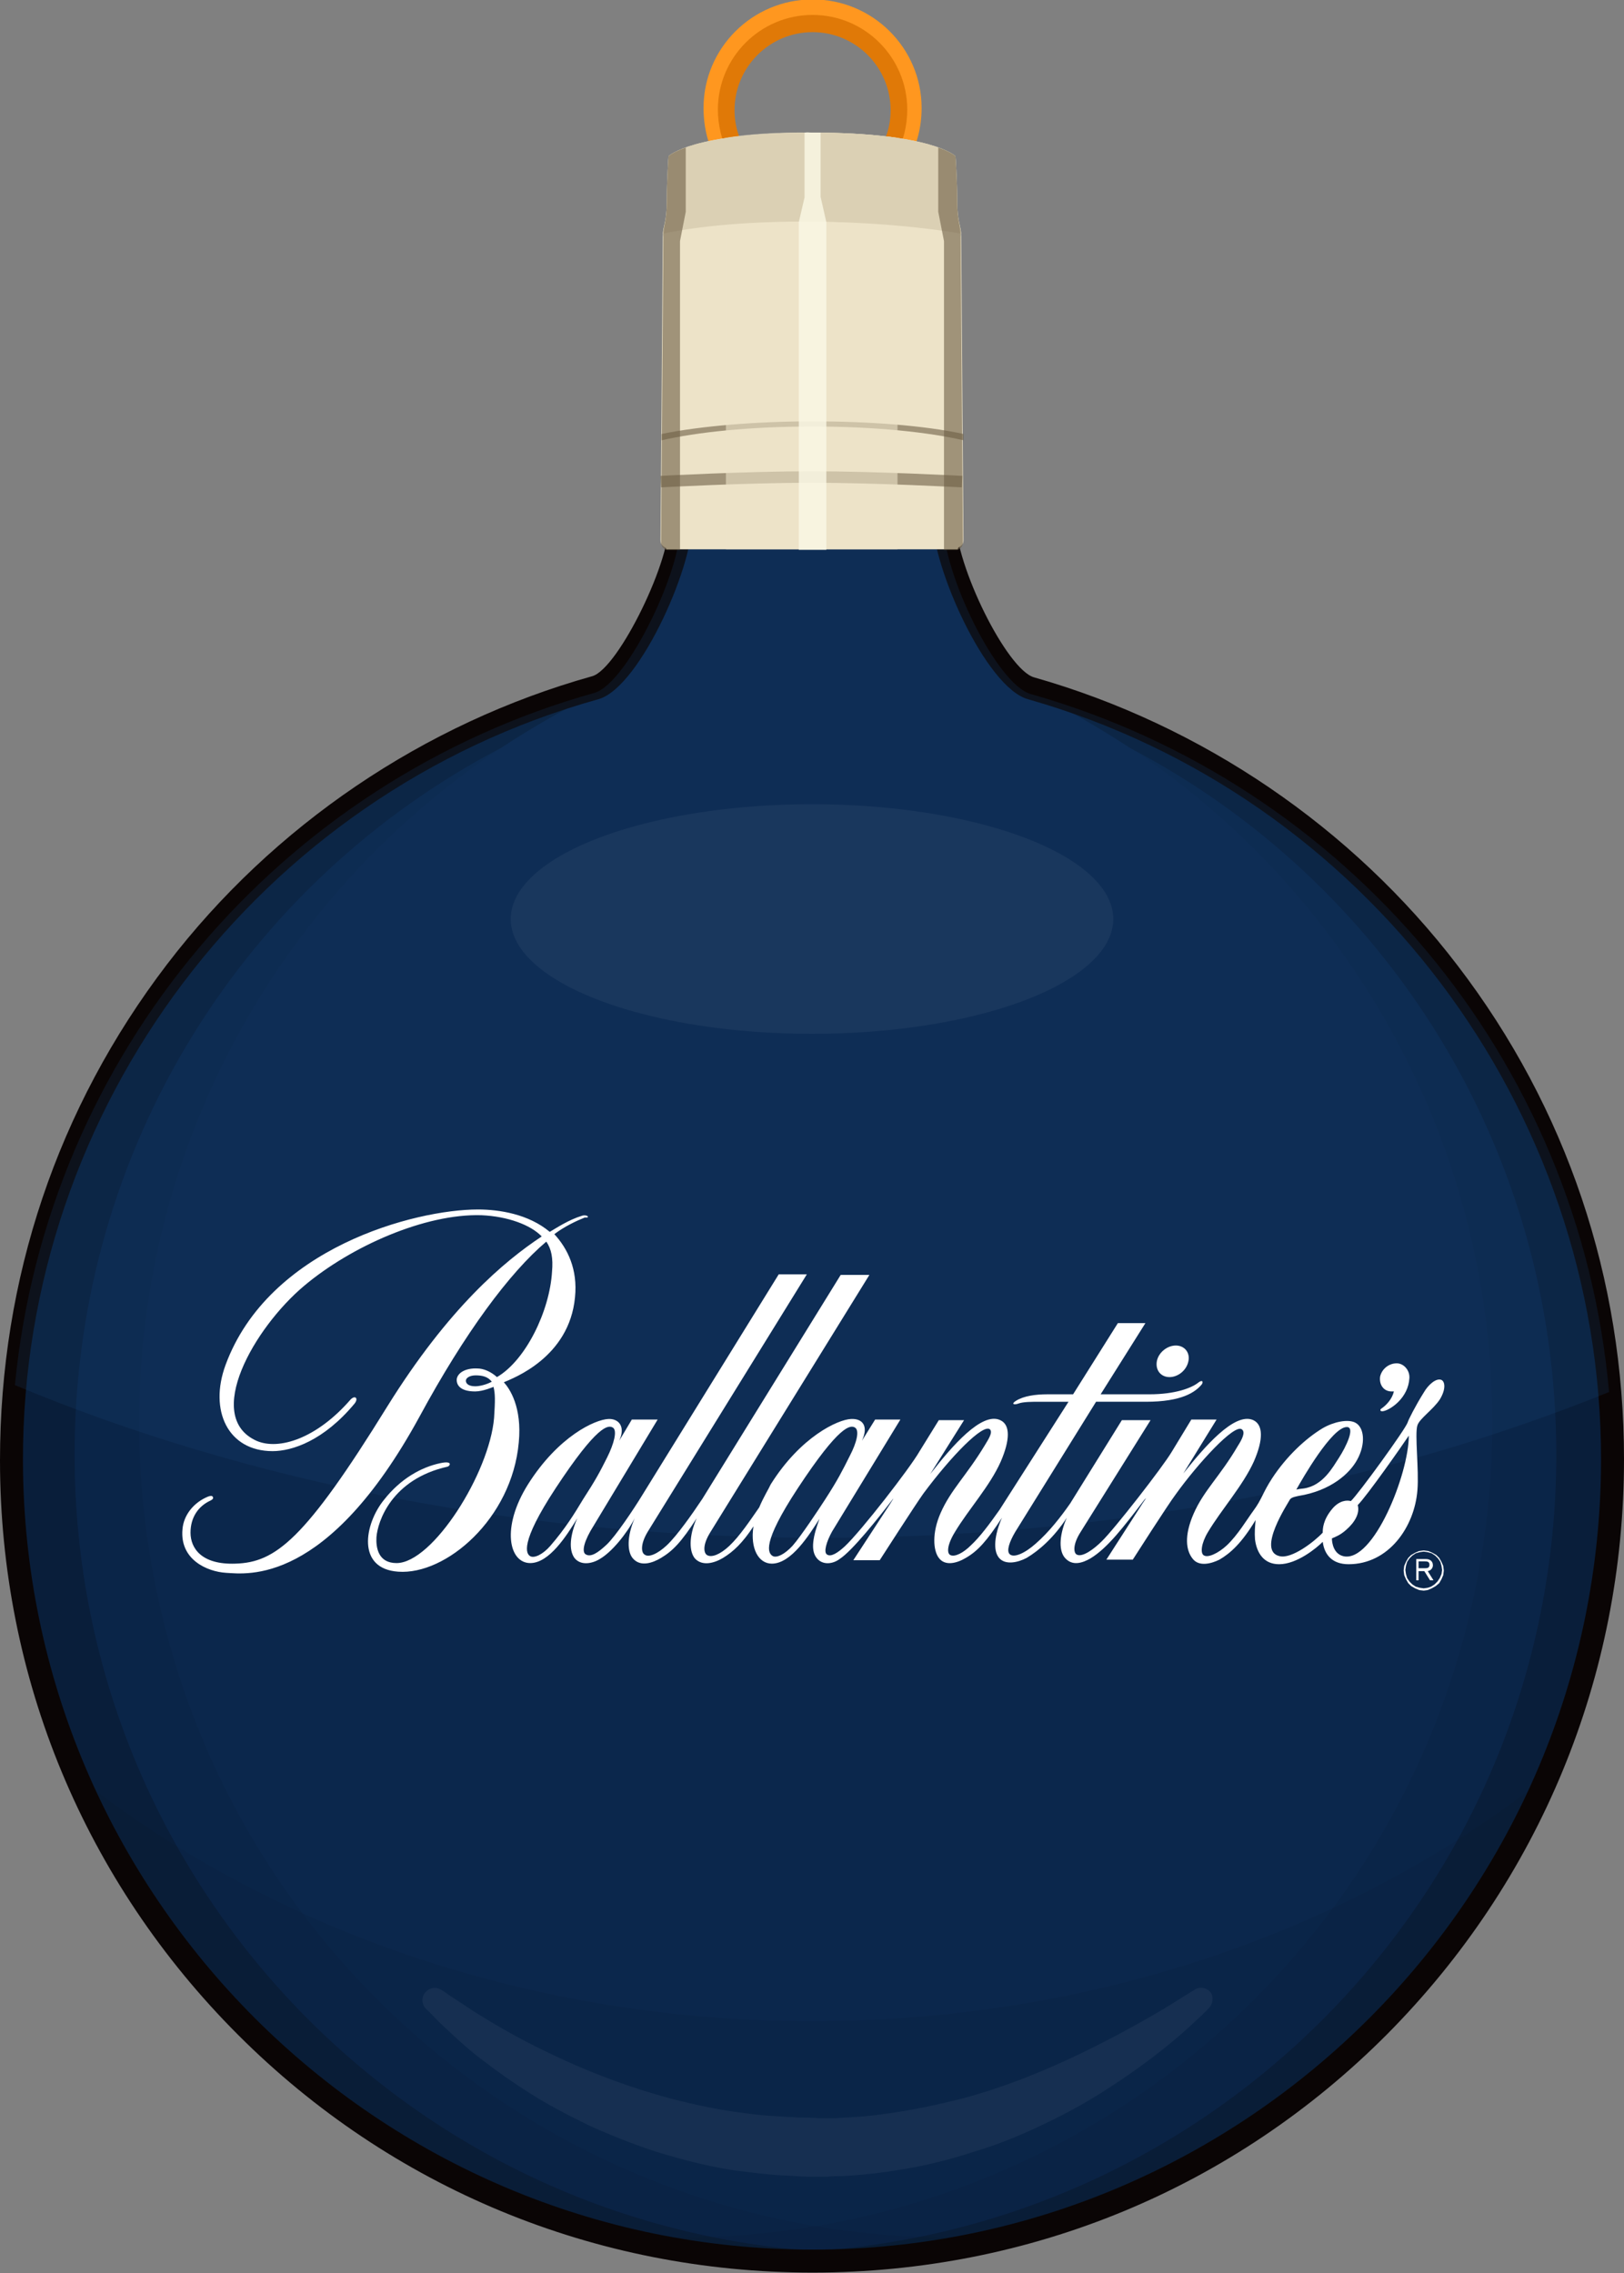 <?xml version="1.0" encoding="utf-8"?>
<!-- Generator: Adobe Illustrator 19.1.1, SVG Export Plug-In . SVG Version: 6.00 Build 0)  -->
<svg version="1.1" xmlns="http://www.w3.org/2000/svg" xmlns:xlink="http://www.w3.org/1999/xlink" x="0px" y="0px"
	 viewBox="0 0 283 396" enable-background="new 0 0 283 396" xml:space="preserve">
<rect x="0" y="0" width="283" height="396" fill="#808080" stroke="none"/>
<g id="bombki">
	<g id="wyborowa01">
	</g>
	<g id="jacobs_x5F_creek">
	</g>
	<path fill="#0B274C" d="M180,119.7c-5.9-1.7-9.9-7-9.9-13.1c0,0-5-8.3-5-10.1v-6.7h-45.8v6.8c0,1.8-5,9.9-5,9.9
		c0,6.1-4.1,11.5-9.9,13.1C45.7,136,3,189.8,3,253.6c0.1,76.8,62.1,138.9,139,138.9c76.8,0,138.8-62.3,138.8-139.1
		C280.9,189.9,238.7,136.3,180,119.7z"/>
	<path opacity="0.2" d="M13,253.4c0-53.5,29.9-99.9,74.3-123.1c5.5-3.6,11.2-6.9,17.2-9.8c2.1-1,3.9-2.5,5.2-4.3
		c-1.6,1.6-3.6,2.8-5.9,3.5C45.2,136.3,3,189.9,3,253.4c0,76.8,62,139.1,138.8,139.1c1.7,0,3.3,0,5-0.1
		C72.4,389.7,13,328.5,13,253.4z"/>
	<g opacity="5.000000e-002">
		<path d="M103.9,119.7c2.3-0.7,4.3-1.9,5.9-3.5c-1.3,1.8-3.1,3.3-5.2,4.3c-56,26.7-89.2,87.7-78.3,151.4
			c12,70.4,73.9,119.8,143.2,117.8c-8.9,1.8-18.2,2.7-27.6,2.7C65.1,392.4,3,330.2,3,253.4C3,189.9,45.2,136.3,103.9,119.7z"/>
	</g>
	<path opacity="0.2" d="M271.2,253.4c0-53.5-29.9-99.9-74.3-123.1c-5.5-3.6-11.2-6.9-17.2-9.8c-2.1-1-3.9-2.5-5.2-4.3
		c1.6,1.6,3.6,2.8,5.9,3.5c58.6,16.6,100.8,70.2,100.8,133.7c0,76.8-62,139.1-138.8,139.1c-1.7,0-3.3,0-5-0.1
		C211.9,389.7,271.2,328.5,271.2,253.4z"/>
	<g opacity="5.000000e-002">
		<path d="M180.4,119.7c-2.3-0.7-4.3-1.9-5.9-3.5c1.3,1.8,3.1,3.3,5.2,4.3c56,26.7,89.2,87.7,78.3,151.4
			c-12,70.4-73.9,119.8-143.2,117.8c8.9,1.8,18.2,2.7,27.6,2.7c76.8,0,138.8-62.3,138.8-139.1C281.2,189.9,239.1,136.3,180.4,119.7z
			"/>
	</g>
	<g opacity="5.000000e-002">
		<path d="M141.5,352.1c-48.6,0-92.9-15.6-126.1-41.1c21.8,48.1,70.2,81.4,126.6,81.4c56.6,0,105.2-33.9,126.9-82.4
			C235.6,336.1,190.8,352.1,141.5,352.1z"/>
	</g>
	<path fill="#0A0505" d="M141.6,395.9c-37.9,0-73.4-14.7-100.1-41.4C14.8,327.8,0,292.3,0,254.4c0-31.6,10-61.4,29.1-86.4
		c18.5-24.2,44.8-42,74.1-50.2c4.6-1.3,14.1-20.9,13.3-27.2c-0.2-1.2,0.1-2.9,2.4-4.5c7.7-5.4,34.1-6.2,43.4-1.4
		c3.4,1.8,4.2,4.1,4.2,5.7c0,8.2,9,26.3,13.7,27.6l0,0c29.2,8.3,55.4,26.1,73.8,50.2c19,24.8,29,54.6,29,86
		c0,37.9-14.7,73.4-41.3,100.2C215,381.2,179.5,395.9,141.6,395.9z M143.2,85.6c-12,0-22.3,2.7-22.7,4.6c0.9,7-8.8,29.5-16.2,31.6
		C45.1,138.3,3.9,192.9,4,254.4c0.1,75.8,61.8,137.5,137.6,137.5c75.7,0,137.4-61.8,137.4-137.7c0-61.2-41.1-115.7-99.9-132.4l0,0
		c-7.3-2.1-16.6-22.9-16.6-31.5c0-1.5-3.6-3.6-11.3-4.4C148.5,85.7,145.8,85.6,143.2,85.6z"/>
	<path opacity="0.2" fill="#1C4A7C" d="M143,267.9c50.5,0,97.6-9.3,137.4-25.4c-5.2-58.1-45.8-106-100.8-121.6
		c-5.9-1.7-15.2-20.9-15.2-29.6c0-10.2-47-7.9-46,0c0.9,6.7-8.9,27.7-14.8,29.4c-54.6,15.3-95.4,62.8-101,120.6
		C43.1,258.2,91.3,267.9,143,267.9z"/>
	<g opacity="5.000000e-002">
		<ellipse fill="#FFFFFF" cx="141.5" cy="160.1" rx="52.5" ry="20"/>
	</g>
	<g opacity="5.000000e-002">
		<path fill="#FFFFFF" d="M210.6,349.9c0,0-0.4,0.4-1.2,1.2c-0.8,0.7-2,1.9-3.5,3.2c-3.1,2.7-7.7,6.3-13.7,10.1
			c-3,1.9-6.4,3.8-10,5.5c-3.7,1.8-7.7,3.5-12,4.8c-4.3,1.4-8.8,2.6-13.5,3.3c-2.3,0.4-4.7,0.7-7.1,0.9c-1.2,0.1-2.4,0.2-3.6,0.2
			c-0.6,0-1.2,0-1.8,0.1l-1.9,0c-1.2,0-2.2,0-3.5-0.1c-1.2-0.1-2.5-0.1-3.7-0.2c-2.4-0.2-4.8-0.5-7.1-0.8c-4.7-0.7-9.2-1.9-13.5-3.2
			c-4.3-1.4-8.3-3-12-4.7c-3.7-1.8-7.1-3.6-10.1-5.5c-3-1.9-5.7-3.8-7.9-5.5c-2.3-1.7-4.2-3.4-5.7-4.8c-1.5-1.4-2.7-2.5-3.4-3.3
			c-0.8-0.8-1.2-1.2-1.2-1.2c-0.8-0.8-0.8-2.2,0.1-3c0.7-0.7,1.8-0.8,2.7-0.2l0,0c0,0,0.5,0.3,1.3,0.9c0.9,0.6,2.2,1.4,3.8,2.5
			c3.3,2.1,8.1,5,14.1,7.8c6,2.9,13.2,5.7,21.1,7.8c4,1,8.1,1.9,12.3,2.4c2.1,0.3,4.2,0.5,6.4,0.6c1.1,0.1,2.1,0.1,3.2,0.2
			c1,0,2.3,0,3.4,0.1l1.5,0c0.5,0,1.1,0,1.6,0c1.1-0.1,2.1-0.1,3.2-0.2c2.1-0.1,4.3-0.4,6.4-0.7c4.2-0.6,8.3-1.5,12.3-2.5
			c7.9-2.1,15-5.1,21-8c6-2.9,10.9-5.7,14.3-7.7c3.4-2.1,5.3-3.3,5.3-3.3l0,0c1-0.6,2.3-0.3,2.9,0.7
			C211.5,348.1,211.3,349.2,210.6,349.9z"/>
	</g>
	<path fill="#FF971F" d="M157.6,29h-32l-0.7-1.2c-1.5-2.4-2.3-5.6-2.3-9c0-10.4,8.5-18.9,19-18.9c10.5,0,19,8.5,19,18.9
		c0,3.3-0.8,6.5-2.3,8.9L157.6,29z M128.5,24h26.2c0.6-1.5,1-3.3,1-5.1c0-7.7-6.3-14-14.1-14c-7.8,0-14.1,6.2-14.1,13.9
		C127.5,20.7,127.9,22.6,128.5,24z"/>
	<path fill="#E07907" d="M141.6,5.6c7.5,0,13.6,6.1,13.6,13.6c0,1.7-0.3,3.3-0.9,4.8h-16.2h-9.2c-0.6-1.5-0.9-3.1-0.9-4.8
		C128,11.7,134.1,5.6,141.6,5.6 M141.6,2.6c-9.1,0-16.5,7.4-16.5,16.5c0,2.8,0.7,5.5,1.9,7.8h11.1h18.1c1.2-2.3,1.9-5,1.9-7.8
		C158.1,10,150.7,2.6,141.6,2.6L141.6,2.6z"/>
	<g>
		<path fill="#EDE3C8" d="M166.9,95.7c0-0.6,1-0.4,1-1.6c0,0-0.4-51.2-0.4-52.9s-0.7-2.5-0.7-6.2c0-3.8-0.3-7.8-0.3-7.8
			s-4.1-4.1-25-4.1s-25,4.1-25,4.1s-0.3,4-0.3,7.8c0,3.8-0.7,4.5-0.7,6.2s-0.4,52.9-0.4,52.9c0,1.2,1,1.1,1,1.6H166.9z"/>
		<g opacity="0.6">
			<path fill="#6C5E45" d="M115.3,75.6c0,0.4,0,0.7,0,1.1c6.1-1.4,15.3-2.4,26.3-2.4c11,0,20.2,1,26.3,2.4c0-0.4,0-0.7,0-1.1
				c-6.9-1.5-16.7-2.2-26.3-2.2C132,73.4,122.1,74.2,115.3,75.6z"/>
		</g>
		<g opacity="0.6">
			<path fill="#6C5E45" d="M167.6,84.9c-0.1,0-14.7-0.8-26.2-0.8c-11.5,0-26.1,0.8-26.2,0.8l-0.1-2c0.1,0,14.8-0.8,26.3-0.8
				c11.6,0,26.2,0.8,26.3,0.8L167.6,84.9z"/>
		</g>
		<g opacity="0.6">
			<path fill="#EDE3C8" d="M126.5,24v71.7h29.9V24c-3.6-0.5-8.4-0.9-14.8-0.9C135,23,130.1,23.4,126.5,24z"/>
		</g>
		<path fill="#DBD0B4" d="M167.5,40.7c-0.1-1.4-0.7-2.4-0.7-5.7c0-3.8-0.3-7.8-0.3-7.8s-4.1-4.1-25-4.1c-20.9,0-25,4.1-25,4.1
			s-0.3,4.1-0.3,7.8c0,3.4-0.6,4.3-0.7,5.7C129.9,37.7,152.1,38.1,167.5,40.7z"/>
		<g opacity="0.6">
			<path fill="#6C5E45" d="M166.8,35c0-3.8-0.3-7.8-0.3-7.8s-0.7-0.7-3-1.5v11.2l1,5.1v53.8h2.3c0,0,1-0.2,1-1.4
				c0,0-0.4-51.3-0.4-53.1C167.5,39.5,166.8,38.8,166.8,35z"/>
		</g>
		<g opacity="0.6">
			<path fill="#6C5E45" d="M116.2,35c0-3.8,0.3-7.8,0.3-7.8s0.7-0.7,3-1.5v11.2l-1,5.1v53.8h-2.3c0,0-1-0.2-1-1.4
				c0,0,0.4-51.3,0.4-53.1C115.5,39.5,116.2,38.8,116.2,35z"/>
		</g>
		<g opacity="0.8">
			<path fill="#FBF9E6" d="M140.2,23.1v11.3l-1,4.3v57.1h4.8V38.7l-1-4.4V23.1c-0.8,0-0.5,0-1.4,0S141,23,140.2,23.1z"/>
		</g>
	</g>
</g>
<g id="BRAND">
	<g id="New_Symbol_13">
	</g>
	<g>
		<g>
			<path fill-rule="evenodd" clip-rule="evenodd" fill="#FFFFFF" d="M248.1,277.1l-0.8-0.1l-0.7-0.3l-0.7-0.4l-0.5-0.5l-0.4-0.7
				l-0.3-0.7l-0.1-0.8l0.1-0.8l0.3-0.7l0.4-0.7l0.5-0.5l0.7-0.4l0.7-0.3l0.8-0.1l0.8,0.1l0.7,0.3l0.7,0.4l0.5,0.5l0.4,0.7l0.3,0.7
				l0.1,0.8l-0.1,0.8l-0.3,0.7l-0.4,0.7l-0.6,0.5l-0.7,0.4l-0.7,0.3L248.1,277.1L248.1,277.1z M247.4,276.6l-0.7-0.2l-0.6-0.4
				l-0.5-0.5l-0.4-0.6l-0.2-0.7l-0.1-0.7l0.1-0.7l0.2-0.7l0.4-0.6l0.5-0.5l0.6-0.4l0.7-0.2l0.7-0.1l0.7,0.1l0.7,0.2l0.6,0.4l0.5,0.5
				l0.4,0.6l0.2,0.7l0.1,0.7l-0.1,0.7l-0.3,0.7l-0.4,0.6L250,276l-0.6,0.4l-0.6,0.2l-0.7,0.1L247.4,276.6z"/>
			<path fill-rule="evenodd" clip-rule="evenodd" fill="#FFFFFF" d="M246.7,275.3h0.5v-1.6h1l1,1.6h0.6l-1-1.6
				c0.6-0.1,0.9-0.6,0.9-1c0-0.8-0.6-1.1-1.2-1.1h-1.7V275.3z M247.2,272h1.1c0.5,0,0.8,0.1,0.8,0.6c0,0.5-0.3,0.6-0.8,0.6h-1.1V272
				z"/>
			<path fill-rule="evenodd" clip-rule="evenodd" fill="#FFFFFF" d="M82.8,241.5c-1.3,0-1.7-0.6-1.6-1.1c0.1-0.4,0.7-0.8,1.7-0.8
				c1.1,0,2.1,0.2,2.8,1.1C84.8,241.2,83.6,241.5,82.8,241.5z M101.4,211.8c-2.3,0.7-4.4,2.1-5.6,2.8c-3.7-3.1-8.8-3.9-12.5-3.9
				c-11,0-36.5,6.7-44,27.1c-2.9,7.9,0.4,15,8.2,15c3.4,0,8.9-1.8,14.3-8.3c0.7-0.9,0.1-1.5-0.7-0.7c-5.9,6.8-12.5,8.9-16.4,7.2
				c-9.3-4.2-0.4-19.7,8.3-27c8.2-6.9,21.1-12.6,30.9-12.3c4.6,0.2,8.6,1.7,10.5,3.7c-6.5,4.3-16.2,12.4-26.9,29.6
				c-14.4,23.3-19.5,27.2-26.5,27.4c-5.9,0.2-7.8-2.7-7.8-5.4c0-2.6,1.3-4.6,3.5-5.6c0.4-0.2,0.5-0.4,0.4-0.6
				c-0.1-0.3-0.5-0.2-0.8-0.1c-2.5,1-4.3,3.2-4.5,5.7c-0.5,5.3,4.3,7.4,7.6,7.6c3.6,0.2,17.6,2.3,33.7-27.2
				c7.9-14.6,15.7-25.1,22.1-30.5c0.9,1.3,1.2,2.9,1,5.2c-0.4,6.9-4.6,15.5-9.6,18.4c-1.1-1-2.4-1.5-3.4-1.5c-2-0.1-3.4,0.7-3.6,1.8
				c-0.1,0.9,0.4,2.2,3.2,2.2c1.4,0,3.2-0.8,3.2-0.8c0.3,1.2,0.3,2.3,0.1,5.4c-0.8,9.6-10.7,25.3-17,25.3c-3.2,0-3.6-2.7-3.5-4.5
				c0.2-2.7,2.6-10.1,12.4-12.3c0.4-0.1,1-1.1-1.3-0.6c-3.3,0.7-6.9,2.7-9.8,6.4c-3.4,4.2-4.8,12,2.5,12.5c8.3,0.6,19.8-9.2,21-22.5
				c0.6-6.2-1.6-9.4-2.6-10.5c1.6-0.7,11.4-4.3,12.4-14.8c0.5-4.9-1.3-8.5-3.6-11c1.7-1.3,3.8-2.3,5.3-2.9
				C103,212.2,102.3,211.5,101.4,211.8z"/>
			<path fill-rule="evenodd" clip-rule="evenodd" fill="#FFFFFF" d="M203.8,239.9c1.5,0,3-1.2,3.3-2.8c0.3-1.5-0.7-2.7-2.2-2.7
				c-1.5,0-3,1.2-3.3,2.7C201.3,238.7,202.3,239.9,203.8,239.9z"/>
			<path fill-rule="evenodd" clip-rule="evenodd" fill="#FFFFFF" d="M242.5,242.4c0.3,0,0.2,0,0.4,0c-0.3,1.3-1.3,2.4-2.2,3
				c-0.3,0.2-0.2,0.6,0.5,0.4c1.2-0.3,4.2-2.3,4.4-5.7c0.1-1.4-1-2.6-2.2-2.6c-1.4,0-2.6,1-2.9,2.3
				C240.3,241.2,241.1,242.4,242.5,242.4z"/>
			<path fill-rule="evenodd" clip-rule="evenodd" fill="#FFFFFF" d="M234.1,271.1c-1.7-0.4-2-2.3-2-3.1c0.7-0.3,1.5-0.6,2.5-1.5
				c1.5-1.3,2.4-2.9,2-4.3c1.6-1.6,7.7-10.3,8.9-12.1C245.5,256.8,239.3,272.3,234.1,271.1z M138.1,269.3c-1.4,1.5-2.7,2.1-3.4,1.8
				c-0.9-0.5-2-2.2,4.3-11.8c7.3-11.1,9.2-11.1,10-10.6c0.8,0.5,0.3,2.6-0.9,4.9c-1.3,2.6-2.1,4.2-4.3,7.6
				C142.7,262.9,139.6,267.6,138.1,269.3z M95.9,269.3c-1.3,1.5-2.8,2.2-3.5,1.8c-0.7-0.4-1.9-2.2,4.4-11.8
				c7.3-11.1,9.2-11.1,10-10.6c0.8,0.5,0.2,2.8-1,5.2c-1.3,2.6-2,3.9-4.2,7.3C100.1,263.7,98.5,266.3,95.9,269.3z M234.7,248.6
				c1.5,0-0.1,3.4-1.4,5.4c-1,1.5-2.7,4.8-6.1,5.3c-1,0.1-1.3,0.2-1.3,0.2C226.9,257.7,232.1,248.6,234.7,248.6z M132.3,262.6
				c-1.6,2.3-3.4,5-5.2,6.7c-1.6,1.5-3.1,2.1-3.9,1.6c-0.5-0.3-0.9-1.6,0.6-4l27.7-44.8h-5l-24.1,39c-1.8,2.7-4.4,6.4-6.2,8.1
				c-1.6,1.5-3.2,2.2-3.9,1.6c-0.5-0.3-0.8-1.7,0.6-4l27.7-44.8h-4.9l-23.8,38.5c-1.4,2.3-4.6,7.1-6.2,8.6c-1.5,1.4-2.7,2.2-3.6,1.7
				c-0.6-0.3-0.6-1.6,0.8-4.1l11.7-19.4h-4.5l-2.2,3.7c1.2-2.6-0.2-3.9-1.9-3.8c-2.3,0.1-8.7,3-14,11.4c-4.7,7.5-3.3,13.7,0.4,13.7
				c3.3,0,6.3-4.7,8.2-7.8c-1.3,3-1.5,5.5-0.5,6.9c1.1,1.4,3.1,1,4.4,0.2c2.1-1.2,4.7-4.4,6.1-7.1c-1.4,3.2-1.3,5.9-0.3,7
				c1.3,1.5,3.4,0.8,4.9-0.1c2-1.2,3.5-2.7,6.2-6.9c-1.4,3.2-1.3,5.8-0.3,7c1.3,1.4,3.4,0.8,4.9-0.1c1.8-1.1,3.4-2.6,5.3-5.5
				c-0.6,3.9,0.9,6.5,3.2,6.5c3.4,0,6.5-5,8.3-7.8c-1.1,3-1.6,5.4-0.5,6.8c1,1.3,2.8,1.1,4,0.2c2.2-1.4,6.8-7.2,9.1-10.2
				c0.2-0.3,0.6-0.8-0.3,0.6l-6.4,9.8h4.6c0,0,6.3-9.8,7.6-11.6c4.9-6.6,10.4-12.2,11.6-11.2c0.5,0.5-0.1,1.5-0.9,2.8
				c-3.2,5.3-5.9,7.7-7.7,11.8c-1.5,3.4-1.3,6.5-0.3,7.8c1.1,1.5,3.2,0.9,4.7,0c2.1-1.2,3.7-3,6.3-7c-1.3,3-1.6,5.7-0.5,7
				c1.1,1.3,3.3,0.8,4.8,0c2.2-1.3,4.8-3.6,7-7c-1.2,2.7-1.5,5.5-0.4,6.9c1.3,1.6,3.1,1,4.5,0.2c3-1.8,5.8-5.5,9.4-10.2
				c0.3-0.3,0.6-0.7-0.3,0.6l-6.3,9.8h4.6c0,0,6.2-9.7,7.5-11.4c3.8-5.3,10.2-12.3,11.5-11.3c0.7,0.5,0,1.8-0.7,2.9
				c-3.1,5.3-5.9,7.7-7.7,11.8c-1.7,3.9-1.3,6.4-0.2,7.8c1.1,1.5,3.3,0.9,4.7,0.2c1.9-1.1,3.9-2.9,6.3-6.9c-0.1,1.2-0.2,2.1-0.1,3.4
				c0.3,2.3,1.5,4.3,4.2,4.3c3.1,0,6.5-2.8,7.6-3.9c0.3,2.3,1.7,3.9,4.5,3.9c7,0,11.5-6.5,12-12.9c0.3-3.5-0.5-9.8,0-11.3
				c0.4-1.2,2.7-2.7,3.9-4.5c1.1-1.8,0.9-3.1,0.3-3.4c-0.9-0.4-2.3,0.8-3.1,2.2c-1.5,2.4-2.7,4.8-2.8,5.2
				c-0.4,1.2-8.6,12.5-9.9,13.7c-0.7-0.2-2-0.1-3.2,1.3c-1.7,2-1.7,3.6-1.7,4.2c-1.5,1.6-5.4,4.6-7.5,4.1c-4.1-0.9,1.5-9.3,1.8-9.9
				c0.3-0.4,1.1-0.5,1.5-0.6c5.6-0.9,8.9-3.9,10.2-6.3c1.5-2.7,1.3-5.7-0.4-6.5c-1.3-0.6-3.7-0.1-5.6,1c-3,1.8-6.3,4.9-8.8,8.7
				c-1.7,2.6-1.8,3.7-3.3,5.7c-1.1,1.5-2.7,4.2-4.6,6c-1.5,1.4-3.4,2.3-4.1,1.7c-0.5-0.4-0.4-2,0.8-4c2.4-4,6.1-8.1,8-12.3
				c1.7-3.9,1.6-6.4-0.1-7.2c-3.3-1.5-8.7,4.9-12.2,9.3c0,0,5.8-9.4,5.8-9.4h-4.4l-3.4,5.6c-1.6,2.7-10.1,13.6-12.2,15.6
				c-1.3,1.3-3.4,2.9-4.4,2.3c-0.5-0.3-0.7-1.7,0.7-3.9l12.2-19.5h-5l-9,14.5c-1.6,2.3-3.7,5-6,7c-1.9,1.7-3.9,2.6-4.6,1.8
				c-0.5-0.6,0-2.1,1-3.8l14.1-22.7h8.7c6.3,0,8.6-1.7,9.7-3c0.3-0.4,0.2-0.9-0.5-0.4c-1.2,1-4.1,2.1-8.6,2.1h-8.5l7.8-12.4h-4.8
				l-7.8,12.4h-4.5c-2.1,0-4.1,0.3-5.4,1.1c-1,0.6-0.4,0.8,0.4,0.5c0.8-0.3,2.4-0.3,3.6-0.3h5.1l-12,18.8c-1.9,2.7-3.5,4.8-5,6.2
				c-1.3,1.3-2.8,2.1-3.6,1.7c-0.6-0.3-0.6-1.7,0.8-4c2.4-4,6.1-8,8-12.3c1.6-3.7,1.7-6.4-0.1-7.2c-3.2-1.5-8.4,4.5-12.2,9.4
				c0,0,5.9-9.4,5.9-9.4h-4.4l-3.4,5.5c-1.6,2.8-10.1,13.8-13,16.5c-1.2,1.1-2.4,1.9-3.1,1.4c-0.6-0.4-0.1-2.2,0.9-4l11.9-19.5h-4.4
				l-2.3,3.7c1.2-2.6,0.1-3.9-1.9-3.8c-2.3,0.1-8.8,3.1-14,11.4C134,259.3,133.1,260.7,132.3,262.6z"/>
		</g>
	</g>
</g>
</svg>
